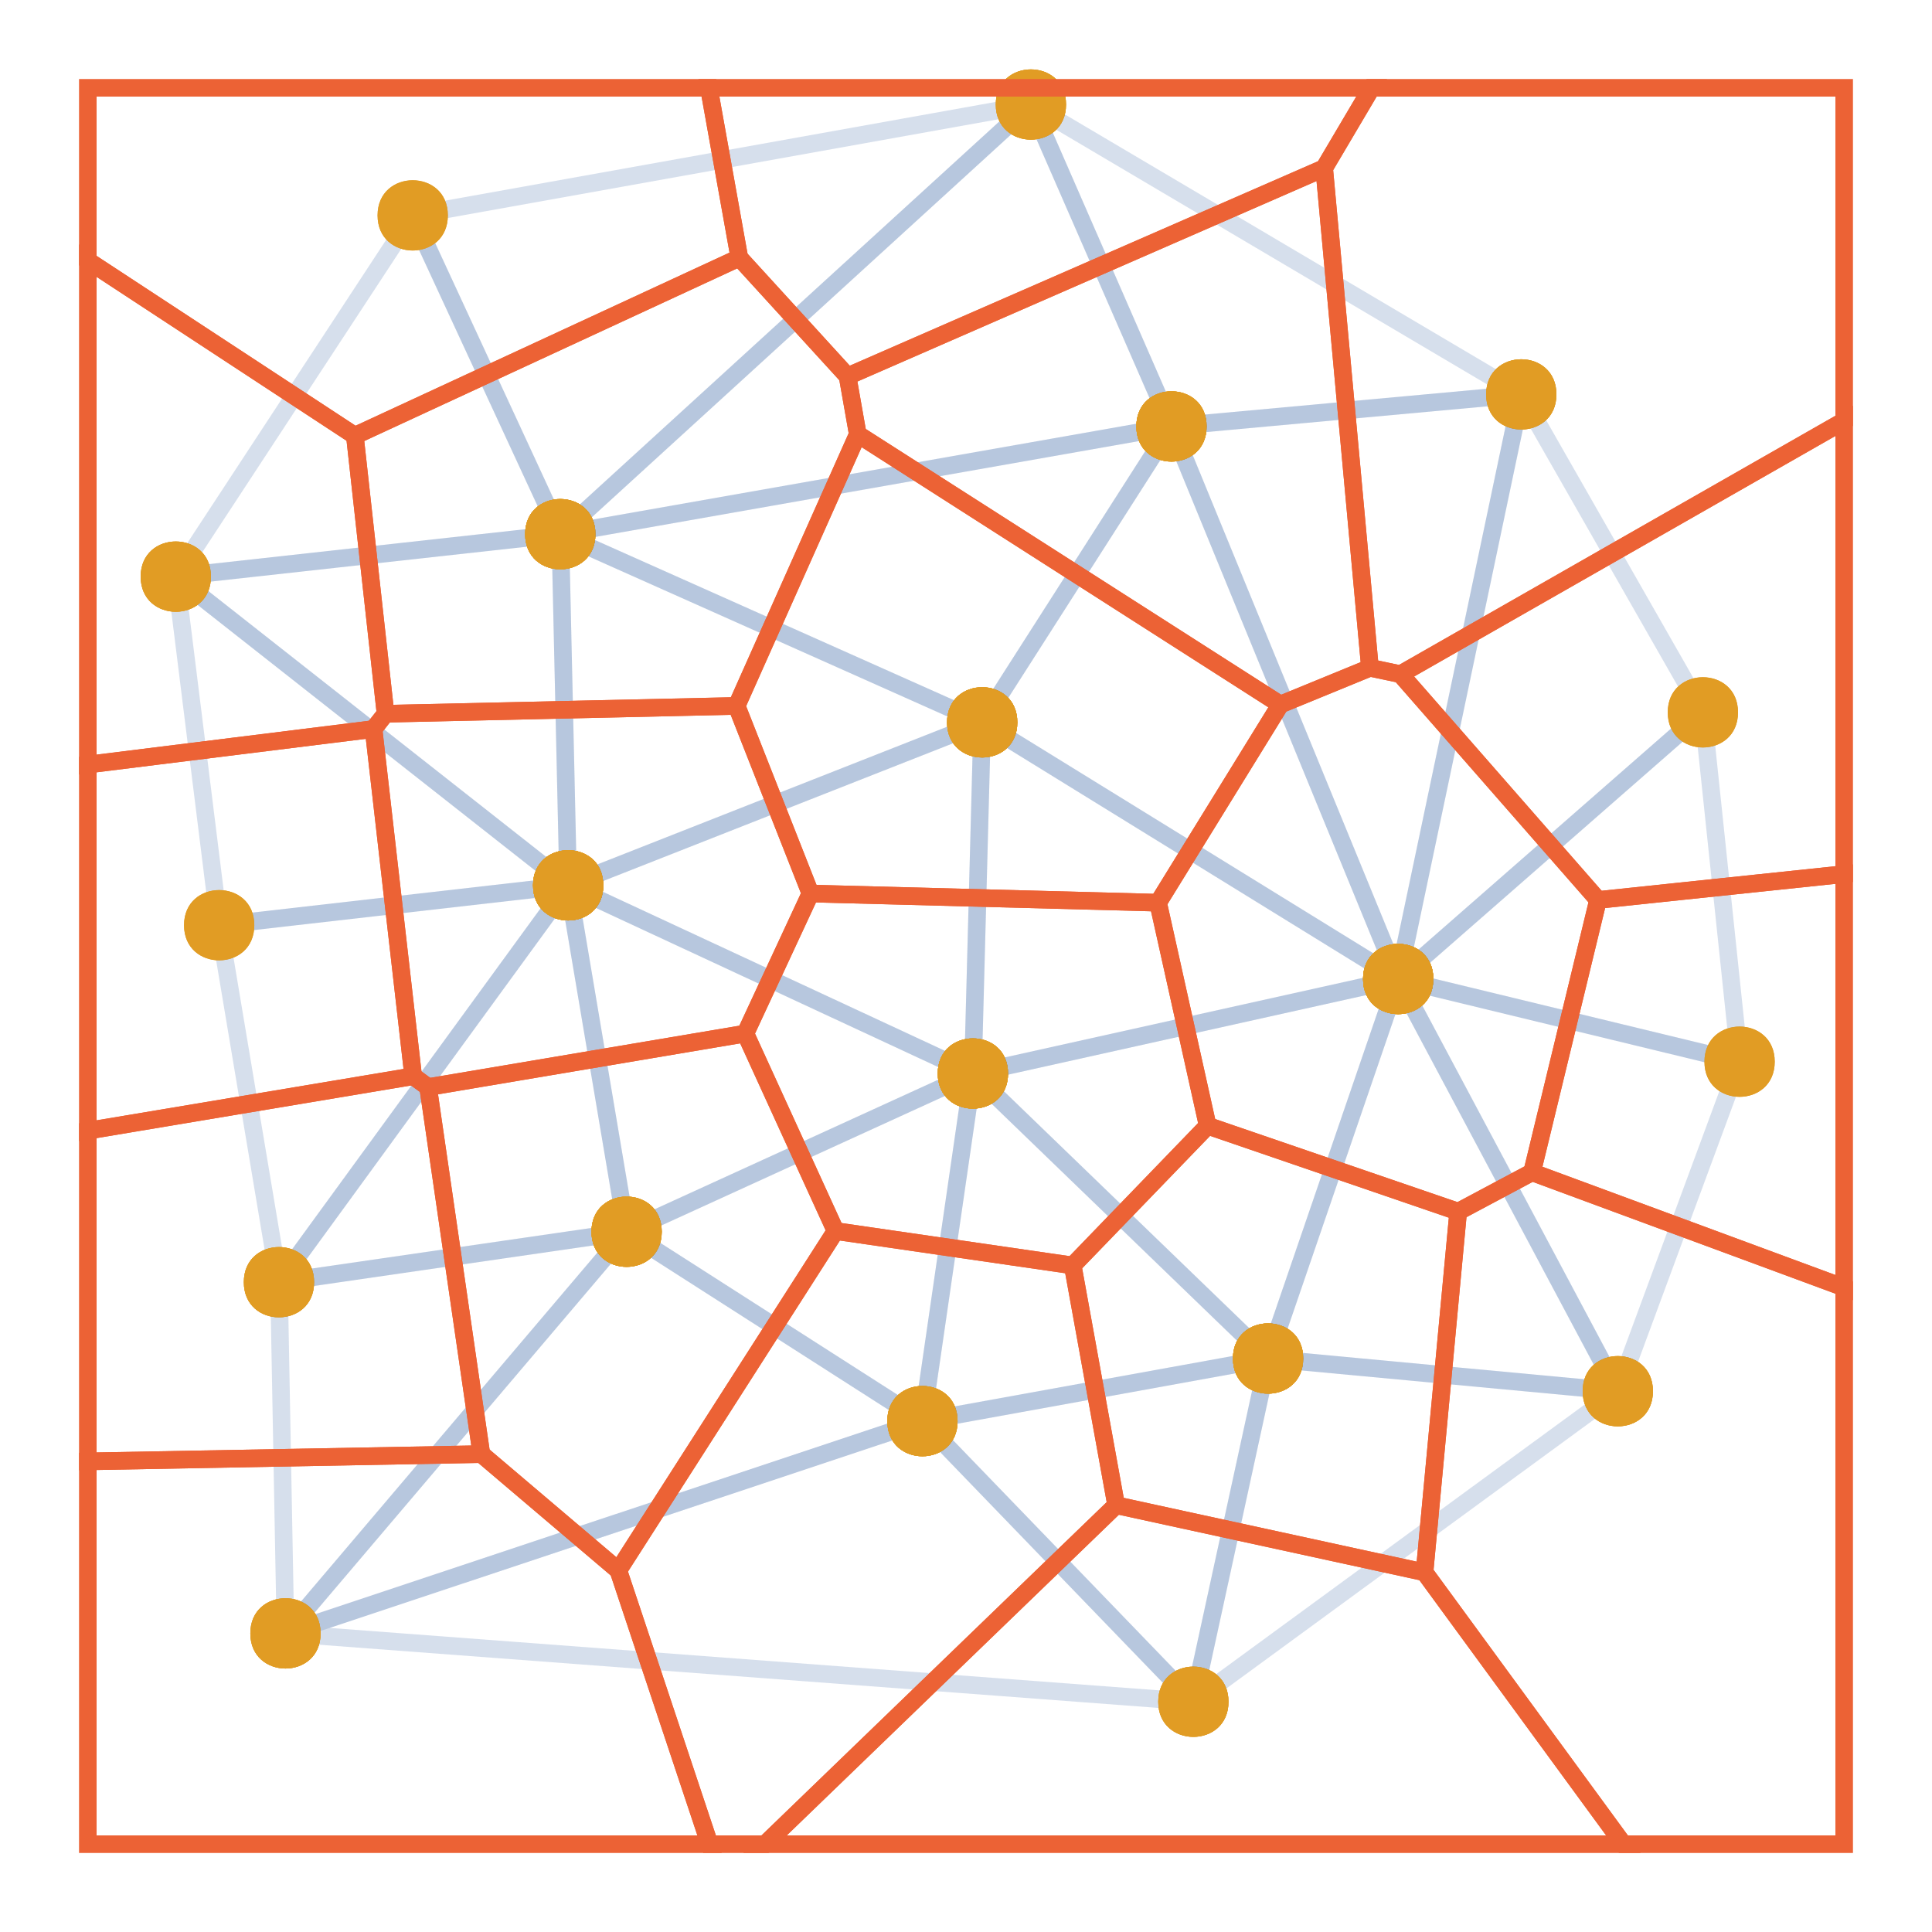 <?xml version="1.0" encoding="UTF-8"?>
<svg xmlns="http://www.w3.org/2000/svg" xmlns:xlink="http://www.w3.org/1999/xlink" width="220pt" height="220pt" viewBox="0 0 220 220" version="1.1">
<g id="id1">
<path style="fill:none;stroke-width:2;stroke-linecap:butt;stroke-linejoin:bevel;stroke:rgb(36.842%,50.678%,70.98%);stroke-opacity:0.25;stroke-miterlimit:10;" d="M 14.957 95.355 L 10.02 55.66 L 54.699 90.816 Z M 14.957 95.355 " transform="matrix(1,0,0,1,10,10)"/>
<path style=" stroke:none;fill-rule:nonzero;fill:rgb(88.072%,61.104%,14.205%);fill-opacity:1;" d="M 28.957 105.355 C 28.957 110.688 20.957 110.688 20.957 105.355 C 20.957 100.023 28.957 100.023 28.957 105.355 "/>
<path style=" stroke:none;fill-rule:nonzero;fill:rgb(88.072%,61.104%,14.205%);fill-opacity:1;" d="M 24.02 65.66 C 24.02 70.996 16.02 70.996 16.02 65.66 C 16.02 60.328 24.02 60.328 24.02 65.66 "/>
<path style=" stroke:none;fill-rule:nonzero;fill:rgb(88.072%,61.104%,14.205%);fill-opacity:1;" d="M 68.699 100.816 C 68.699 106.148 60.699 106.148 60.699 100.816 C 60.699 95.484 68.699 95.484 68.699 100.816 "/>
<path style="fill:none;stroke-width:2;stroke-linecap:butt;stroke-linejoin:bevel;stroke:rgb(36.842%,50.678%,70.98%);stroke-opacity:0.25;stroke-miterlimit:10;" d="M 21.766 136.004 L 14.957 95.355 L 54.699 90.816 Z M 21.766 136.004 " transform="matrix(1,0,0,1,10,10)"/>
<path style=" stroke:none;fill-rule:nonzero;fill:rgb(88.072%,61.104%,14.205%);fill-opacity:1;" d="M 35.766 146.004 C 35.766 151.34 27.766 151.34 27.766 146.004 C 27.766 140.672 35.766 140.672 35.766 146.004 "/>
<path style=" stroke:none;fill-rule:nonzero;fill:rgb(88.072%,61.104%,14.205%);fill-opacity:1;" d="M 28.957 105.355 C 28.957 110.688 20.957 110.688 20.957 105.355 C 20.957 100.023 28.957 100.023 28.957 105.355 "/>
<path style=" stroke:none;fill-rule:nonzero;fill:rgb(88.072%,61.104%,14.205%);fill-opacity:1;" d="M 68.699 100.816 C 68.699 106.148 60.699 106.148 60.699 100.816 C 60.699 95.484 68.699 95.484 68.699 100.816 "/>
<path style="fill:none;stroke-width:2;stroke-linecap:butt;stroke-linejoin:bevel;stroke:rgb(36.842%,50.678%,70.98%);stroke-opacity:0.25;stroke-miterlimit:10;" d="M 22.508 175.996 L 95.039 151.828 L 125.891 183.781 Z M 22.508 175.996 " transform="matrix(1,0,0,1,10,10)"/>
<path style=" stroke:none;fill-rule:nonzero;fill:rgb(88.072%,61.104%,14.205%);fill-opacity:1;" d="M 36.508 185.996 C 36.508 191.332 28.508 191.332 28.508 185.996 C 28.508 180.664 36.508 180.664 36.508 185.996 "/>
<path style=" stroke:none;fill-rule:nonzero;fill:rgb(88.072%,61.104%,14.205%);fill-opacity:1;" d="M 109.039 161.828 C 109.039 167.16 101.039 167.16 101.039 161.828 C 101.039 156.492 109.039 156.492 109.039 161.828 "/>
<path style=" stroke:none;fill-rule:nonzero;fill:rgb(88.072%,61.104%,14.205%);fill-opacity:1;" d="M 139.891 193.781 C 139.891 199.113 131.891 199.113 131.891 193.781 C 131.891 188.449 139.891 188.449 139.891 193.781 "/>
<path style="fill:none;stroke-width:2;stroke-linecap:butt;stroke-linejoin:bevel;stroke:rgb(36.842%,50.678%,70.98%);stroke-opacity:0.25;stroke-miterlimit:10;" d="M 53.801 50.828 L 10.02 55.66 L 36.996 14.527 Z M 53.801 50.828 " transform="matrix(1,0,0,1,10,10)"/>
<path style=" stroke:none;fill-rule:nonzero;fill:rgb(88.072%,61.104%,14.205%);fill-opacity:1;" d="M 67.801 60.828 C 67.801 66.16 59.801 66.16 59.801 60.828 C 59.801 55.492 67.801 55.492 67.801 60.828 "/>
<path style=" stroke:none;fill-rule:nonzero;fill:rgb(88.072%,61.104%,14.205%);fill-opacity:1;" d="M 24.02 65.66 C 24.02 70.996 16.02 70.996 16.02 65.66 C 16.02 60.328 24.02 60.328 24.02 65.66 "/>
<path style=" stroke:none;fill-rule:nonzero;fill:rgb(88.072%,61.104%,14.205%);fill-opacity:1;" d="M 50.996 24.527 C 50.996 29.859 42.996 29.859 42.996 24.527 C 42.996 19.195 50.996 19.195 50.996 24.527 "/>
<path style="fill:none;stroke-width:2;stroke-linecap:butt;stroke-linejoin:bevel;stroke:rgb(36.842%,50.678%,70.98%);stroke-opacity:0.25;stroke-miterlimit:10;" d="M 53.801 50.828 L 36.996 14.527 L 107.391 1.902 Z M 53.801 50.828 " transform="matrix(1,0,0,1,10,10)"/>
<path style=" stroke:none;fill-rule:nonzero;fill:rgb(88.072%,61.104%,14.205%);fill-opacity:1;" d="M 67.801 60.828 C 67.801 66.16 59.801 66.16 59.801 60.828 C 59.801 55.492 67.801 55.492 67.801 60.828 "/>
<path style=" stroke:none;fill-rule:nonzero;fill:rgb(88.072%,61.104%,14.205%);fill-opacity:1;" d="M 50.996 24.527 C 50.996 29.859 42.996 29.859 42.996 24.527 C 42.996 19.195 50.996 19.195 50.996 24.527 "/>
<path style=" stroke:none;fill-rule:nonzero;fill:rgb(88.072%,61.104%,14.205%);fill-opacity:1;" d="M 121.391 11.902 C 121.391 17.234 113.391 17.234 113.391 11.902 C 113.391 6.57 121.391 6.57 121.391 11.902 "/>
<path style="fill:none;stroke-width:2;stroke-linecap:butt;stroke-linejoin:bevel;stroke:rgb(36.842%,50.678%,70.98%);stroke-opacity:0.25;stroke-miterlimit:10;" d="M 53.801 50.828 L 54.699 90.816 L 10.02 55.66 Z M 53.801 50.828 " transform="matrix(1,0,0,1,10,10)"/>
<path style=" stroke:none;fill-rule:nonzero;fill:rgb(88.072%,61.104%,14.205%);fill-opacity:1;" d="M 67.801 60.828 C 67.801 66.16 59.801 66.16 59.801 60.828 C 59.801 55.492 67.801 55.492 67.801 60.828 "/>
<path style=" stroke:none;fill-rule:nonzero;fill:rgb(88.072%,61.104%,14.205%);fill-opacity:1;" d="M 68.699 100.816 C 68.699 106.148 60.699 106.148 60.699 100.816 C 60.699 95.484 68.699 95.484 68.699 100.816 "/>
<path style=" stroke:none;fill-rule:nonzero;fill:rgb(88.072%,61.104%,14.205%);fill-opacity:1;" d="M 24.02 65.66 C 24.02 70.996 16.02 70.996 16.02 65.66 C 16.02 60.328 24.02 60.328 24.02 65.66 "/>
<path style="fill:none;stroke-width:2;stroke-linecap:butt;stroke-linejoin:bevel;stroke:rgb(36.842%,50.678%,70.98%);stroke-opacity:0.25;stroke-miterlimit:10;" d="M 53.801 50.828 L 101.844 72.258 L 54.699 90.816 Z M 53.801 50.828 " transform="matrix(1,0,0,1,10,10)"/>
<path style=" stroke:none;fill-rule:nonzero;fill:rgb(88.072%,61.104%,14.205%);fill-opacity:1;" d="M 67.801 60.828 C 67.801 66.16 59.801 66.16 59.801 60.828 C 59.801 55.492 67.801 55.492 67.801 60.828 "/>
<path style=" stroke:none;fill-rule:nonzero;fill:rgb(88.072%,61.104%,14.205%);fill-opacity:1;" d="M 115.844 82.258 C 115.844 87.59 107.844 87.59 107.844 82.258 C 107.844 76.922 115.844 76.922 115.844 82.258 "/>
<path style=" stroke:none;fill-rule:nonzero;fill:rgb(88.072%,61.104%,14.205%);fill-opacity:1;" d="M 68.699 100.816 C 68.699 106.148 60.699 106.148 60.699 100.816 C 60.699 95.484 68.699 95.484 68.699 100.816 "/>
<path style="fill:none;stroke-width:2;stroke-linecap:butt;stroke-linejoin:bevel;stroke:rgb(36.842%,50.678%,70.98%);stroke-opacity:0.25;stroke-miterlimit:10;" d="M 53.801 50.828 L 107.391 1.902 L 123.398 38.559 Z M 53.801 50.828 " transform="matrix(1,0,0,1,10,10)"/>
<path style=" stroke:none;fill-rule:nonzero;fill:rgb(88.072%,61.104%,14.205%);fill-opacity:1;" d="M 67.801 60.828 C 67.801 66.16 59.801 66.16 59.801 60.828 C 59.801 55.492 67.801 55.492 67.801 60.828 "/>
<path style=" stroke:none;fill-rule:nonzero;fill:rgb(88.072%,61.104%,14.205%);fill-opacity:1;" d="M 121.391 11.902 C 121.391 17.234 113.391 17.234 113.391 11.902 C 113.391 6.57 121.391 6.57 121.391 11.902 "/>
<path style=" stroke:none;fill-rule:nonzero;fill:rgb(88.072%,61.104%,14.205%);fill-opacity:1;" d="M 137.398 48.559 C 137.398 53.895 129.398 53.895 129.398 48.559 C 129.398 43.227 137.398 43.227 137.398 48.559 "/>
<path style="fill:none;stroke-width:2;stroke-linecap:butt;stroke-linejoin:bevel;stroke:rgb(36.842%,50.678%,70.98%);stroke-opacity:0.25;stroke-miterlimit:10;" d="M 53.801 50.828 L 123.398 38.559 L 101.844 72.258 Z M 53.801 50.828 " transform="matrix(1,0,0,1,10,10)"/>
<path style=" stroke:none;fill-rule:nonzero;fill:rgb(88.072%,61.104%,14.205%);fill-opacity:1;" d="M 67.801 60.828 C 67.801 66.16 59.801 66.16 59.801 60.828 C 59.801 55.492 67.801 55.492 67.801 60.828 "/>
<path style=" stroke:none;fill-rule:nonzero;fill:rgb(88.072%,61.104%,14.205%);fill-opacity:1;" d="M 137.398 48.559 C 137.398 53.895 129.398 53.895 129.398 48.559 C 129.398 43.227 137.398 43.227 137.398 48.559 "/>
<path style=" stroke:none;fill-rule:nonzero;fill:rgb(88.072%,61.104%,14.205%);fill-opacity:1;" d="M 115.844 82.258 C 115.844 87.59 107.844 87.59 107.844 82.258 C 107.844 76.922 115.844 76.922 115.844 82.258 "/>
<path style="fill:none;stroke-width:2;stroke-linecap:butt;stroke-linejoin:bevel;stroke:rgb(36.842%,50.678%,70.98%);stroke-opacity:0.25;stroke-miterlimit:10;" d="M 61.352 130.258 L 21.766 136.004 L 54.699 90.816 Z M 61.352 130.258 " transform="matrix(1,0,0,1,10,10)"/>
<path style=" stroke:none;fill-rule:nonzero;fill:rgb(88.072%,61.104%,14.205%);fill-opacity:1;" d="M 75.352 140.258 C 75.352 145.594 67.352 145.594 67.352 140.258 C 67.352 134.926 75.352 134.926 75.352 140.258 "/>
<path style=" stroke:none;fill-rule:nonzero;fill:rgb(88.072%,61.104%,14.205%);fill-opacity:1;" d="M 35.766 146.004 C 35.766 151.34 27.766 151.34 27.766 146.004 C 27.766 140.672 35.766 140.672 35.766 146.004 "/>
<path style=" stroke:none;fill-rule:nonzero;fill:rgb(88.072%,61.104%,14.205%);fill-opacity:1;" d="M 68.699 100.816 C 68.699 106.148 60.699 106.148 60.699 100.816 C 60.699 95.484 68.699 95.484 68.699 100.816 "/>
<path style="fill:none;stroke-width:2;stroke-linecap:butt;stroke-linejoin:bevel;stroke:rgb(36.842%,50.678%,70.98%);stroke-opacity:0.25;stroke-miterlimit:10;" d="M 61.352 130.258 L 22.508 175.996 L 21.766 136.004 Z M 61.352 130.258 " transform="matrix(1,0,0,1,10,10)"/>
<path style=" stroke:none;fill-rule:nonzero;fill:rgb(88.072%,61.104%,14.205%);fill-opacity:1;" d="M 75.352 140.258 C 75.352 145.594 67.352 145.594 67.352 140.258 C 67.352 134.926 75.352 134.926 75.352 140.258 "/>
<path style=" stroke:none;fill-rule:nonzero;fill:rgb(88.072%,61.104%,14.205%);fill-opacity:1;" d="M 36.508 185.996 C 36.508 191.332 28.508 191.332 28.508 185.996 C 28.508 180.664 36.508 180.664 36.508 185.996 "/>
<path style=" stroke:none;fill-rule:nonzero;fill:rgb(88.072%,61.104%,14.205%);fill-opacity:1;" d="M 35.766 146.004 C 35.766 151.34 27.766 151.34 27.766 146.004 C 27.766 140.672 35.766 140.672 35.766 146.004 "/>
<path style="fill:none;stroke-width:2;stroke-linecap:butt;stroke-linejoin:bevel;stroke:rgb(36.842%,50.678%,70.98%);stroke-opacity:0.25;stroke-miterlimit:10;" d="M 61.352 130.258 L 54.699 90.816 L 100.785 112.242 Z M 61.352 130.258 " transform="matrix(1,0,0,1,10,10)"/>
<path style=" stroke:none;fill-rule:nonzero;fill:rgb(88.072%,61.104%,14.205%);fill-opacity:1;" d="M 75.352 140.258 C 75.352 145.594 67.352 145.594 67.352 140.258 C 67.352 134.926 75.352 134.926 75.352 140.258 "/>
<path style=" stroke:none;fill-rule:nonzero;fill:rgb(88.072%,61.104%,14.205%);fill-opacity:1;" d="M 68.699 100.816 C 68.699 106.148 60.699 106.148 60.699 100.816 C 60.699 95.484 68.699 95.484 68.699 100.816 "/>
<path style=" stroke:none;fill-rule:nonzero;fill:rgb(88.072%,61.104%,14.205%);fill-opacity:1;" d="M 114.785 122.242 C 114.785 127.574 106.785 127.574 106.785 122.242 C 106.785 116.91 114.785 116.91 114.785 122.242 "/>
<path style="fill:none;stroke-width:2;stroke-linecap:butt;stroke-linejoin:bevel;stroke:rgb(36.842%,50.678%,70.98%);stroke-opacity:0.25;stroke-miterlimit:10;" d="M 61.352 130.258 L 95.039 151.828 L 22.508 175.996 Z M 61.352 130.258 " transform="matrix(1,0,0,1,10,10)"/>
<path style=" stroke:none;fill-rule:nonzero;fill:rgb(88.072%,61.104%,14.205%);fill-opacity:1;" d="M 75.352 140.258 C 75.352 145.594 67.352 145.594 67.352 140.258 C 67.352 134.926 75.352 134.926 75.352 140.258 "/>
<path style=" stroke:none;fill-rule:nonzero;fill:rgb(88.072%,61.104%,14.205%);fill-opacity:1;" d="M 109.039 161.828 C 109.039 167.16 101.039 167.16 101.039 161.828 C 101.039 156.492 109.039 156.492 109.039 161.828 "/>
<path style=" stroke:none;fill-rule:nonzero;fill:rgb(88.072%,61.104%,14.205%);fill-opacity:1;" d="M 36.508 185.996 C 36.508 191.332 28.508 191.332 28.508 185.996 C 28.508 180.664 36.508 180.664 36.508 185.996 "/>
<path style="fill:none;stroke-width:2;stroke-linecap:butt;stroke-linejoin:bevel;stroke:rgb(36.842%,50.678%,70.98%);stroke-opacity:0.25;stroke-miterlimit:10;" d="M 61.352 130.258 L 100.785 112.242 L 95.039 151.828 Z M 61.352 130.258 " transform="matrix(1,0,0,1,10,10)"/>
<path style=" stroke:none;fill-rule:nonzero;fill:rgb(88.072%,61.104%,14.205%);fill-opacity:1;" d="M 75.352 140.258 C 75.352 145.594 67.352 145.594 67.352 140.258 C 67.352 134.926 75.352 134.926 75.352 140.258 "/>
<path style=" stroke:none;fill-rule:nonzero;fill:rgb(88.072%,61.104%,14.205%);fill-opacity:1;" d="M 114.785 122.242 C 114.785 127.574 106.785 127.574 106.785 122.242 C 106.785 116.91 114.785 116.91 114.785 122.242 "/>
<path style=" stroke:none;fill-rule:nonzero;fill:rgb(88.072%,61.104%,14.205%);fill-opacity:1;" d="M 109.039 161.828 C 109.039 167.16 101.039 167.16 101.039 161.828 C 101.039 156.492 109.039 156.492 109.039 161.828 "/>
<path style="fill:none;stroke-width:2;stroke-linecap:butt;stroke-linejoin:bevel;stroke:rgb(36.842%,50.678%,70.98%);stroke-opacity:0.25;stroke-miterlimit:10;" d="M 95.039 151.828 L 100.785 112.242 L 134.398 144.695 Z M 95.039 151.828 " transform="matrix(1,0,0,1,10,10)"/>
<path style=" stroke:none;fill-rule:nonzero;fill:rgb(88.072%,61.104%,14.205%);fill-opacity:1;" d="M 109.039 161.828 C 109.039 167.16 101.039 167.16 101.039 161.828 C 101.039 156.492 109.039 156.492 109.039 161.828 "/>
<path style=" stroke:none;fill-rule:nonzero;fill:rgb(88.072%,61.104%,14.205%);fill-opacity:1;" d="M 114.785 122.242 C 114.785 127.574 106.785 127.574 106.785 122.242 C 106.785 116.91 114.785 116.91 114.785 122.242 "/>
<path style=" stroke:none;fill-rule:nonzero;fill:rgb(88.072%,61.104%,14.205%);fill-opacity:1;" d="M 148.398 154.695 C 148.398 160.031 140.398 160.031 140.398 154.695 C 140.398 149.363 148.398 149.363 148.398 154.695 "/>
<path style="fill:none;stroke-width:2;stroke-linecap:butt;stroke-linejoin:bevel;stroke:rgb(36.842%,50.678%,70.98%);stroke-opacity:0.25;stroke-miterlimit:10;" d="M 95.039 151.828 L 134.398 144.695 L 125.891 183.781 Z M 95.039 151.828 " transform="matrix(1,0,0,1,10,10)"/>
<path style=" stroke:none;fill-rule:nonzero;fill:rgb(88.072%,61.104%,14.205%);fill-opacity:1;" d="M 109.039 161.828 C 109.039 167.16 101.039 167.16 101.039 161.828 C 101.039 156.492 109.039 156.492 109.039 161.828 "/>
<path style=" stroke:none;fill-rule:nonzero;fill:rgb(88.072%,61.104%,14.205%);fill-opacity:1;" d="M 148.398 154.695 C 148.398 160.031 140.398 160.031 140.398 154.695 C 140.398 149.363 148.398 149.363 148.398 154.695 "/>
<path style=" stroke:none;fill-rule:nonzero;fill:rgb(88.072%,61.104%,14.205%);fill-opacity:1;" d="M 139.891 193.781 C 139.891 199.113 131.891 199.113 131.891 193.781 C 131.891 188.449 139.891 188.449 139.891 193.781 "/>
<path style="fill:none;stroke-width:2;stroke-linecap:butt;stroke-linejoin:bevel;stroke:rgb(36.842%,50.678%,70.98%);stroke-opacity:0.25;stroke-miterlimit:10;" d="M 100.785 112.242 L 54.699 90.816 L 101.844 72.258 Z M 100.785 112.242 " transform="matrix(1,0,0,1,10,10)"/>
<path style=" stroke:none;fill-rule:nonzero;fill:rgb(88.072%,61.104%,14.205%);fill-opacity:1;" d="M 114.785 122.242 C 114.785 127.574 106.785 127.574 106.785 122.242 C 106.785 116.91 114.785 116.91 114.785 122.242 "/>
<path style=" stroke:none;fill-rule:nonzero;fill:rgb(88.072%,61.104%,14.205%);fill-opacity:1;" d="M 68.699 100.816 C 68.699 106.148 60.699 106.148 60.699 100.816 C 60.699 95.484 68.699 95.484 68.699 100.816 "/>
<path style=" stroke:none;fill-rule:nonzero;fill:rgb(88.072%,61.104%,14.205%);fill-opacity:1;" d="M 115.844 82.258 C 115.844 87.59 107.844 87.59 107.844 82.258 C 107.844 76.922 115.844 76.922 115.844 82.258 "/>
<path style="fill:none;stroke-width:2;stroke-linecap:butt;stroke-linejoin:bevel;stroke:rgb(36.842%,50.678%,70.98%);stroke-opacity:0.25;stroke-miterlimit:10;" d="M 100.785 112.242 L 101.844 72.258 L 149.215 101.48 Z M 100.785 112.242 " transform="matrix(1,0,0,1,10,10)"/>
<path style=" stroke:none;fill-rule:nonzero;fill:rgb(88.072%,61.104%,14.205%);fill-opacity:1;" d="M 114.785 122.242 C 114.785 127.574 106.785 127.574 106.785 122.242 C 106.785 116.91 114.785 116.91 114.785 122.242 "/>
<path style=" stroke:none;fill-rule:nonzero;fill:rgb(88.072%,61.104%,14.205%);fill-opacity:1;" d="M 115.844 82.258 C 115.844 87.59 107.844 87.59 107.844 82.258 C 107.844 76.922 115.844 76.922 115.844 82.258 "/>
<path style=" stroke:none;fill-rule:nonzero;fill:rgb(88.072%,61.104%,14.205%);fill-opacity:1;" d="M 163.215 111.48 C 163.215 116.812 155.215 116.812 155.215 111.48 C 155.215 106.148 163.215 106.148 163.215 111.48 "/>
<path style="fill:none;stroke-width:2;stroke-linecap:butt;stroke-linejoin:bevel;stroke:rgb(36.842%,50.678%,70.98%);stroke-opacity:0.25;stroke-miterlimit:10;" d="M 100.785 112.242 L 149.215 101.48 L 134.398 144.695 Z M 100.785 112.242 " transform="matrix(1,0,0,1,10,10)"/>
<path style=" stroke:none;fill-rule:nonzero;fill:rgb(88.072%,61.104%,14.205%);fill-opacity:1;" d="M 114.785 122.242 C 114.785 127.574 106.785 127.574 106.785 122.242 C 106.785 116.91 114.785 116.91 114.785 122.242 "/>
<path style=" stroke:none;fill-rule:nonzero;fill:rgb(88.072%,61.104%,14.205%);fill-opacity:1;" d="M 163.215 111.48 C 163.215 116.812 155.215 116.812 155.215 111.48 C 155.215 106.148 163.215 106.148 163.215 111.48 "/>
<path style=" stroke:none;fill-rule:nonzero;fill:rgb(88.072%,61.104%,14.205%);fill-opacity:1;" d="M 148.398 154.695 C 148.398 160.031 140.398 160.031 140.398 154.695 C 140.398 149.363 148.398 149.363 148.398 154.695 "/>
<path style="fill:none;stroke-width:2;stroke-linecap:butt;stroke-linejoin:bevel;stroke:rgb(36.842%,50.678%,70.98%);stroke-opacity:0.25;stroke-miterlimit:10;" d="M 101.844 72.258 L 123.398 38.559 L 149.215 101.48 Z M 101.844 72.258 " transform="matrix(1,0,0,1,10,10)"/>
<path style=" stroke:none;fill-rule:nonzero;fill:rgb(88.072%,61.104%,14.205%);fill-opacity:1;" d="M 115.844 82.258 C 115.844 87.59 107.844 87.59 107.844 82.258 C 107.844 76.922 115.844 76.922 115.844 82.258 "/>
<path style=" stroke:none;fill-rule:nonzero;fill:rgb(88.072%,61.104%,14.205%);fill-opacity:1;" d="M 137.398 48.559 C 137.398 53.895 129.398 53.895 129.398 48.559 C 129.398 43.227 137.398 43.227 137.398 48.559 "/>
<path style=" stroke:none;fill-rule:nonzero;fill:rgb(88.072%,61.104%,14.205%);fill-opacity:1;" d="M 163.215 111.48 C 163.215 116.812 155.215 116.812 155.215 111.48 C 155.215 106.148 163.215 106.148 163.215 111.48 "/>
<path style="fill:none;stroke-width:2;stroke-linecap:butt;stroke-linejoin:bevel;stroke:rgb(36.842%,50.678%,70.98%);stroke-opacity:0.25;stroke-miterlimit:10;" d="M 125.891 183.781 L 134.398 144.695 L 174.223 148.418 Z M 125.891 183.781 " transform="matrix(1,0,0,1,10,10)"/>
<path style=" stroke:none;fill-rule:nonzero;fill:rgb(88.072%,61.104%,14.205%);fill-opacity:1;" d="M 139.891 193.781 C 139.891 199.113 131.891 199.113 131.891 193.781 C 131.891 188.449 139.891 188.449 139.891 193.781 "/>
<path style=" stroke:none;fill-rule:nonzero;fill:rgb(88.072%,61.104%,14.205%);fill-opacity:1;" d="M 148.398 154.695 C 148.398 160.031 140.398 160.031 140.398 154.695 C 140.398 149.363 148.398 149.363 148.398 154.695 "/>
<path style=" stroke:none;fill-rule:nonzero;fill:rgb(88.072%,61.104%,14.205%);fill-opacity:1;" d="M 188.223 158.418 C 188.223 163.754 180.223 163.754 180.223 158.418 C 180.223 153.086 188.223 153.086 188.223 158.418 "/>
<path style="fill:none;stroke-width:2;stroke-linecap:butt;stroke-linejoin:bevel;stroke:rgb(36.842%,50.678%,70.98%);stroke-opacity:0.25;stroke-miterlimit:10;" d="M 163.23 34.91 L 123.398 38.559 L 107.391 1.902 Z M 163.23 34.91 " transform="matrix(1,0,0,1,10,10)"/>
<path style=" stroke:none;fill-rule:nonzero;fill:rgb(88.072%,61.104%,14.205%);fill-opacity:1;" d="M 177.23 44.91 C 177.23 50.242 169.23 50.242 169.23 44.91 C 169.23 39.578 177.23 39.578 177.23 44.91 "/>
<path style=" stroke:none;fill-rule:nonzero;fill:rgb(88.072%,61.104%,14.205%);fill-opacity:1;" d="M 137.398 48.559 C 137.398 53.895 129.398 53.895 129.398 48.559 C 129.398 43.227 137.398 43.227 137.398 48.559 "/>
<path style=" stroke:none;fill-rule:nonzero;fill:rgb(88.072%,61.104%,14.205%);fill-opacity:1;" d="M 121.391 11.902 C 121.391 17.234 113.391 17.234 113.391 11.902 C 113.391 6.57 121.391 6.57 121.391 11.902 "/>
<path style="fill:none;stroke-width:2;stroke-linecap:butt;stroke-linejoin:bevel;stroke:rgb(36.842%,50.678%,70.98%);stroke-opacity:0.25;stroke-miterlimit:10;" d="M 163.23 34.91 L 149.215 101.48 L 123.398 38.559 Z M 163.23 34.91 " transform="matrix(1,0,0,1,10,10)"/>
<path style=" stroke:none;fill-rule:nonzero;fill:rgb(88.072%,61.104%,14.205%);fill-opacity:1;" d="M 177.23 44.91 C 177.23 50.242 169.23 50.242 169.23 44.91 C 169.23 39.578 177.23 39.578 177.23 44.91 "/>
<path style=" stroke:none;fill-rule:nonzero;fill:rgb(88.072%,61.104%,14.205%);fill-opacity:1;" d="M 163.215 111.48 C 163.215 116.812 155.215 116.812 155.215 111.48 C 155.215 106.148 163.215 106.148 163.215 111.48 "/>
<path style=" stroke:none;fill-rule:nonzero;fill:rgb(88.072%,61.104%,14.205%);fill-opacity:1;" d="M 137.398 48.559 C 137.398 53.895 129.398 53.895 129.398 48.559 C 129.398 43.227 137.398 43.227 137.398 48.559 "/>
<path style="fill:none;stroke-width:2;stroke-linecap:butt;stroke-linejoin:bevel;stroke:rgb(36.842%,50.678%,70.98%);stroke-opacity:0.25;stroke-miterlimit:10;" d="M 163.23 34.91 L 183.91 71.117 L 149.215 101.48 Z M 163.23 34.91 " transform="matrix(1,0,0,1,10,10)"/>
<path style=" stroke:none;fill-rule:nonzero;fill:rgb(88.072%,61.104%,14.205%);fill-opacity:1;" d="M 177.23 44.91 C 177.23 50.242 169.23 50.242 169.23 44.91 C 169.23 39.578 177.23 39.578 177.23 44.91 "/>
<path style=" stroke:none;fill-rule:nonzero;fill:rgb(88.072%,61.104%,14.205%);fill-opacity:1;" d="M 197.91 81.117 C 197.91 86.449 189.91 86.449 189.91 81.117 C 189.91 75.785 197.91 75.785 197.91 81.117 "/>
<path style=" stroke:none;fill-rule:nonzero;fill:rgb(88.072%,61.104%,14.205%);fill-opacity:1;" d="M 163.215 111.48 C 163.215 116.812 155.215 116.812 155.215 111.48 C 155.215 106.148 163.215 106.148 163.215 111.48 "/>
<path style="fill:none;stroke-width:2;stroke-linecap:butt;stroke-linejoin:bevel;stroke:rgb(36.842%,50.678%,70.98%);stroke-opacity:0.25;stroke-miterlimit:10;" d="M 174.223 148.418 L 134.398 144.695 L 149.215 101.48 Z M 174.223 148.418 " transform="matrix(1,0,0,1,10,10)"/>
<path style=" stroke:none;fill-rule:nonzero;fill:rgb(88.072%,61.104%,14.205%);fill-opacity:1;" d="M 188.223 158.418 C 188.223 163.754 180.223 163.754 180.223 158.418 C 180.223 153.086 188.223 153.086 188.223 158.418 "/>
<path style=" stroke:none;fill-rule:nonzero;fill:rgb(88.072%,61.104%,14.205%);fill-opacity:1;" d="M 148.398 154.695 C 148.398 160.031 140.398 160.031 140.398 154.695 C 140.398 149.363 148.398 149.363 148.398 154.695 "/>
<path style=" stroke:none;fill-rule:nonzero;fill:rgb(88.072%,61.104%,14.205%);fill-opacity:1;" d="M 163.215 111.48 C 163.215 116.812 155.215 116.812 155.215 111.48 C 155.215 106.148 163.215 106.148 163.215 111.48 "/>
<path style="fill:none;stroke-width:2;stroke-linecap:butt;stroke-linejoin:bevel;stroke:rgb(36.842%,50.678%,70.98%);stroke-opacity:0.25;stroke-miterlimit:10;" d="M 174.223 148.418 L 149.215 101.48 L 188.09 110.898 Z M 174.223 148.418 " transform="matrix(1,0,0,1,10,10)"/>
<path style=" stroke:none;fill-rule:nonzero;fill:rgb(88.072%,61.104%,14.205%);fill-opacity:1;" d="M 188.223 158.418 C 188.223 163.754 180.223 163.754 180.223 158.418 C 180.223 153.086 188.223 153.086 188.223 158.418 "/>
<path style=" stroke:none;fill-rule:nonzero;fill:rgb(88.072%,61.104%,14.205%);fill-opacity:1;" d="M 163.215 111.48 C 163.215 116.812 155.215 116.812 155.215 111.48 C 155.215 106.148 163.215 106.148 163.215 111.48 "/>
<path style=" stroke:none;fill-rule:nonzero;fill:rgb(88.072%,61.104%,14.205%);fill-opacity:1;" d="M 202.09 120.898 C 202.09 126.23 194.09 126.23 194.09 120.898 C 194.09 115.566 202.09 115.566 202.09 120.898 "/>
<path style="fill:none;stroke-width:2;stroke-linecap:butt;stroke-linejoin:bevel;stroke:rgb(36.842%,50.678%,70.98%);stroke-opacity:0.25;stroke-miterlimit:10;" d="M 188.09 110.898 L 149.215 101.48 L 183.91 71.117 Z M 188.09 110.898 " transform="matrix(1,0,0,1,10,10)"/>
<path style=" stroke:none;fill-rule:nonzero;fill:rgb(88.072%,61.104%,14.205%);fill-opacity:1;" d="M 202.09 120.898 C 202.09 126.23 194.09 126.23 194.09 120.898 C 194.09 115.566 202.09 115.566 202.09 120.898 "/>
<path style=" stroke:none;fill-rule:nonzero;fill:rgb(88.072%,61.104%,14.205%);fill-opacity:1;" d="M 163.215 111.48 C 163.215 116.812 155.215 116.812 155.215 111.48 C 155.215 106.148 163.215 106.148 163.215 111.48 "/>
<path style=" stroke:none;fill-rule:nonzero;fill:rgb(88.072%,61.104%,14.205%);fill-opacity:1;" d="M 197.91 81.117 C 197.91 86.449 189.91 86.449 189.91 81.117 C 189.91 75.785 197.91 75.785 197.91 81.117 "/>
<path style="fill:none;stroke-width:2;stroke-linecap:butt;stroke-linejoin:miter;stroke:rgb(92.253%,38.563%,20.918%);stroke-opacity:1;stroke-miterlimit:10;" d="M 0 19.676 L 30.406 39.617 L 33.902 71.277 L 32.535 73.016 L 0 77.062 Z M 0 19.676 " transform="matrix(1,0,0,1,10,10)"/>
<path style="fill:none;stroke-width:2;stroke-linecap:butt;stroke-linejoin:miter;stroke:rgb(92.253%,38.563%,20.918%);stroke-opacity:1;stroke-miterlimit:10;" d="M 0 77.062 L 32.535 73.016 L 37.051 112.551 L 0 118.754 Z M 0 77.062 " transform="matrix(1,0,0,1,10,10)"/>
<path style="fill:none;stroke-width:2;stroke-linecap:butt;stroke-linejoin:miter;stroke:rgb(92.253%,38.563%,20.918%);stroke-opacity:1;stroke-miterlimit:10;" d="M 0 118.754 L 37.051 112.551 L 38.75 113.789 L 44.816 155.582 L 0 156.41 Z M 0 118.754 " transform="matrix(1,0,0,1,10,10)"/>
<path style="fill:none;stroke-width:2;stroke-linecap:butt;stroke-linejoin:miter;stroke:rgb(92.253%,38.563%,20.918%);stroke-opacity:1;stroke-miterlimit:10;" d="M 0 156.41 L 44.816 155.582 L 60.41 168.824 L 70.797 200 L 0 200 Z M 0 156.41 " transform="matrix(1,0,0,1,10,10)"/>
<path style="fill:none;stroke-width:2;stroke-linecap:butt;stroke-linejoin:miter;stroke:rgb(92.253%,38.563%,20.918%);stroke-opacity:1;stroke-miterlimit:10;" d="M 0 0 L 70.723 0 L 74.191 19.348 L 30.406 39.617 L 0 19.676 Z M 0 0 " transform="matrix(1,0,0,1,10,10)"/>
<path style="fill:none;stroke-width:2;stroke-linecap:butt;stroke-linejoin:miter;stroke:rgb(92.253%,38.563%,20.918%);stroke-opacity:1;stroke-miterlimit:10;" d="M 30.406 39.617 L 74.191 19.348 L 86.512 32.844 L 87.676 39.453 L 73.879 70.383 L 33.902 71.277 Z M 30.406 39.617 " transform="matrix(1,0,0,1,10,10)"/>
<path style="fill:none;stroke-width:2;stroke-linecap:butt;stroke-linejoin:miter;stroke:rgb(92.253%,38.563%,20.918%);stroke-opacity:1;stroke-miterlimit:10;" d="M 32.535 73.016 L 33.902 71.277 L 73.879 70.383 L 82.289 91.746 L 74.875 107.695 L 38.75 113.789 L 37.051 112.551 Z M 32.535 73.016 " transform="matrix(1,0,0,1,10,10)"/>
<path style="fill:none;stroke-width:2;stroke-linecap:butt;stroke-linejoin:miter;stroke:rgb(92.253%,38.563%,20.918%);stroke-opacity:1;stroke-miterlimit:10;" d="M 38.75 113.789 L 74.875 107.695 L 85.148 130.18 L 60.41 168.824 L 44.816 155.582 Z M 38.75 113.789 " transform="matrix(1,0,0,1,10,10)"/>
<path style="fill:none;stroke-width:2;stroke-linecap:butt;stroke-linejoin:miter;stroke:rgb(92.253%,38.563%,20.918%);stroke-opacity:1;stroke-miterlimit:10;" d="M 60.41 168.824 L 85.148 130.18 L 112.152 134.102 L 117.098 161.398 L 77.117 200 L 70.797 200 Z M 60.41 168.824 " transform="matrix(1,0,0,1,10,10)"/>
<path style="fill:none;stroke-width:2;stroke-linecap:butt;stroke-linejoin:miter;stroke:rgb(92.253%,38.563%,20.918%);stroke-opacity:1;stroke-miterlimit:10;" d="M 74.875 107.695 L 82.289 91.746 L 121.875 92.793 L 127.52 118.191 L 112.152 134.102 L 85.148 130.18 Z M 74.875 107.695 " transform="matrix(1,0,0,1,10,10)"/>
<path style="fill:none;stroke-width:2;stroke-linecap:butt;stroke-linejoin:miter;stroke:rgb(92.253%,38.563%,20.918%);stroke-opacity:1;stroke-miterlimit:10;" d="M 73.879 70.383 L 87.676 39.453 L 135.793 70.23 L 121.875 92.793 L 82.289 91.746 Z M 73.879 70.383 " transform="matrix(1,0,0,1,10,10)"/>
<path style="fill:none;stroke-width:2;stroke-linecap:butt;stroke-linejoin:miter;stroke:rgb(92.253%,38.563%,20.918%);stroke-opacity:1;stroke-miterlimit:10;" d="M 70.723 0 L 146.191 0 L 140.785 9.145 L 86.512 32.844 L 74.191 19.348 Z M 70.723 0 " transform="matrix(1,0,0,1,10,10)"/>
<path style="fill:none;stroke-width:2;stroke-linecap:butt;stroke-linejoin:miter;stroke:rgb(92.253%,38.563%,20.918%);stroke-opacity:1;stroke-miterlimit:10;" d="M 86.512 32.844 L 140.785 9.145 L 146 66.043 L 135.793 70.23 L 87.676 39.453 Z M 86.512 32.844 " transform="matrix(1,0,0,1,10,10)"/>
<path style="fill:none;stroke-width:2;stroke-linecap:butt;stroke-linejoin:miter;stroke:rgb(92.253%,38.563%,20.918%);stroke-opacity:1;stroke-miterlimit:10;" d="M 77.117 200 L 117.098 161.398 L 152.211 169.043 L 174.859 200 Z M 77.117 200 " transform="matrix(1,0,0,1,10,10)"/>
<path style="fill:none;stroke-width:2;stroke-linecap:butt;stroke-linejoin:miter;stroke:rgb(92.253%,38.563%,20.918%);stroke-opacity:1;stroke-miterlimit:10;" d="M 112.152 134.102 L 127.52 118.191 L 156.047 127.973 L 152.211 169.043 L 117.098 161.398 Z M 112.152 134.102 " transform="matrix(1,0,0,1,10,10)"/>
<path style="fill:none;stroke-width:2;stroke-linecap:butt;stroke-linejoin:miter;stroke:rgb(92.253%,38.563%,20.918%);stroke-opacity:1;stroke-miterlimit:10;" d="M 121.875 92.793 L 135.793 70.23 L 146 66.043 L 149.473 66.773 L 171.973 92.48 L 164.461 123.488 L 156.047 127.973 L 127.52 118.191 Z M 121.875 92.793 " transform="matrix(1,0,0,1,10,10)"/>
<path style="fill:none;stroke-width:2;stroke-linecap:butt;stroke-linejoin:miter;stroke:rgb(92.253%,38.563%,20.918%);stroke-opacity:1;stroke-miterlimit:10;" d="M 140.785 9.145 L 146.191 0 L 200 0 L 200 37.922 L 149.473 66.773 L 146 66.043 Z M 140.785 9.145 " transform="matrix(1,0,0,1,10,10)"/>
<path style="fill:none;stroke-width:2;stroke-linecap:butt;stroke-linejoin:miter;stroke:rgb(92.253%,38.563%,20.918%);stroke-opacity:1;stroke-miterlimit:10;" d="M 152.211 169.043 L 156.047 127.973 L 164.461 123.488 L 200 136.621 L 200 200 L 174.859 200 Z M 152.211 169.043 " transform="matrix(1,0,0,1,10,10)"/>
<path style="fill:none;stroke-width:2;stroke-linecap:butt;stroke-linejoin:miter;stroke:rgb(92.253%,38.563%,20.918%);stroke-opacity:1;stroke-miterlimit:10;" d="M 149.473 66.773 L 200 37.922 L 200 89.535 L 171.973 92.48 Z M 149.473 66.773 " transform="matrix(1,0,0,1,10,10)"/>
<path style="fill:none;stroke-width:2;stroke-linecap:butt;stroke-linejoin:miter;stroke:rgb(92.253%,38.563%,20.918%);stroke-opacity:1;stroke-miterlimit:10;" d="M 164.461 123.488 L 171.973 92.48 L 200 89.535 L 200 136.621 Z M 164.461 123.488 " transform="matrix(1,0,0,1,10,10)"/>
</g>
</svg>

